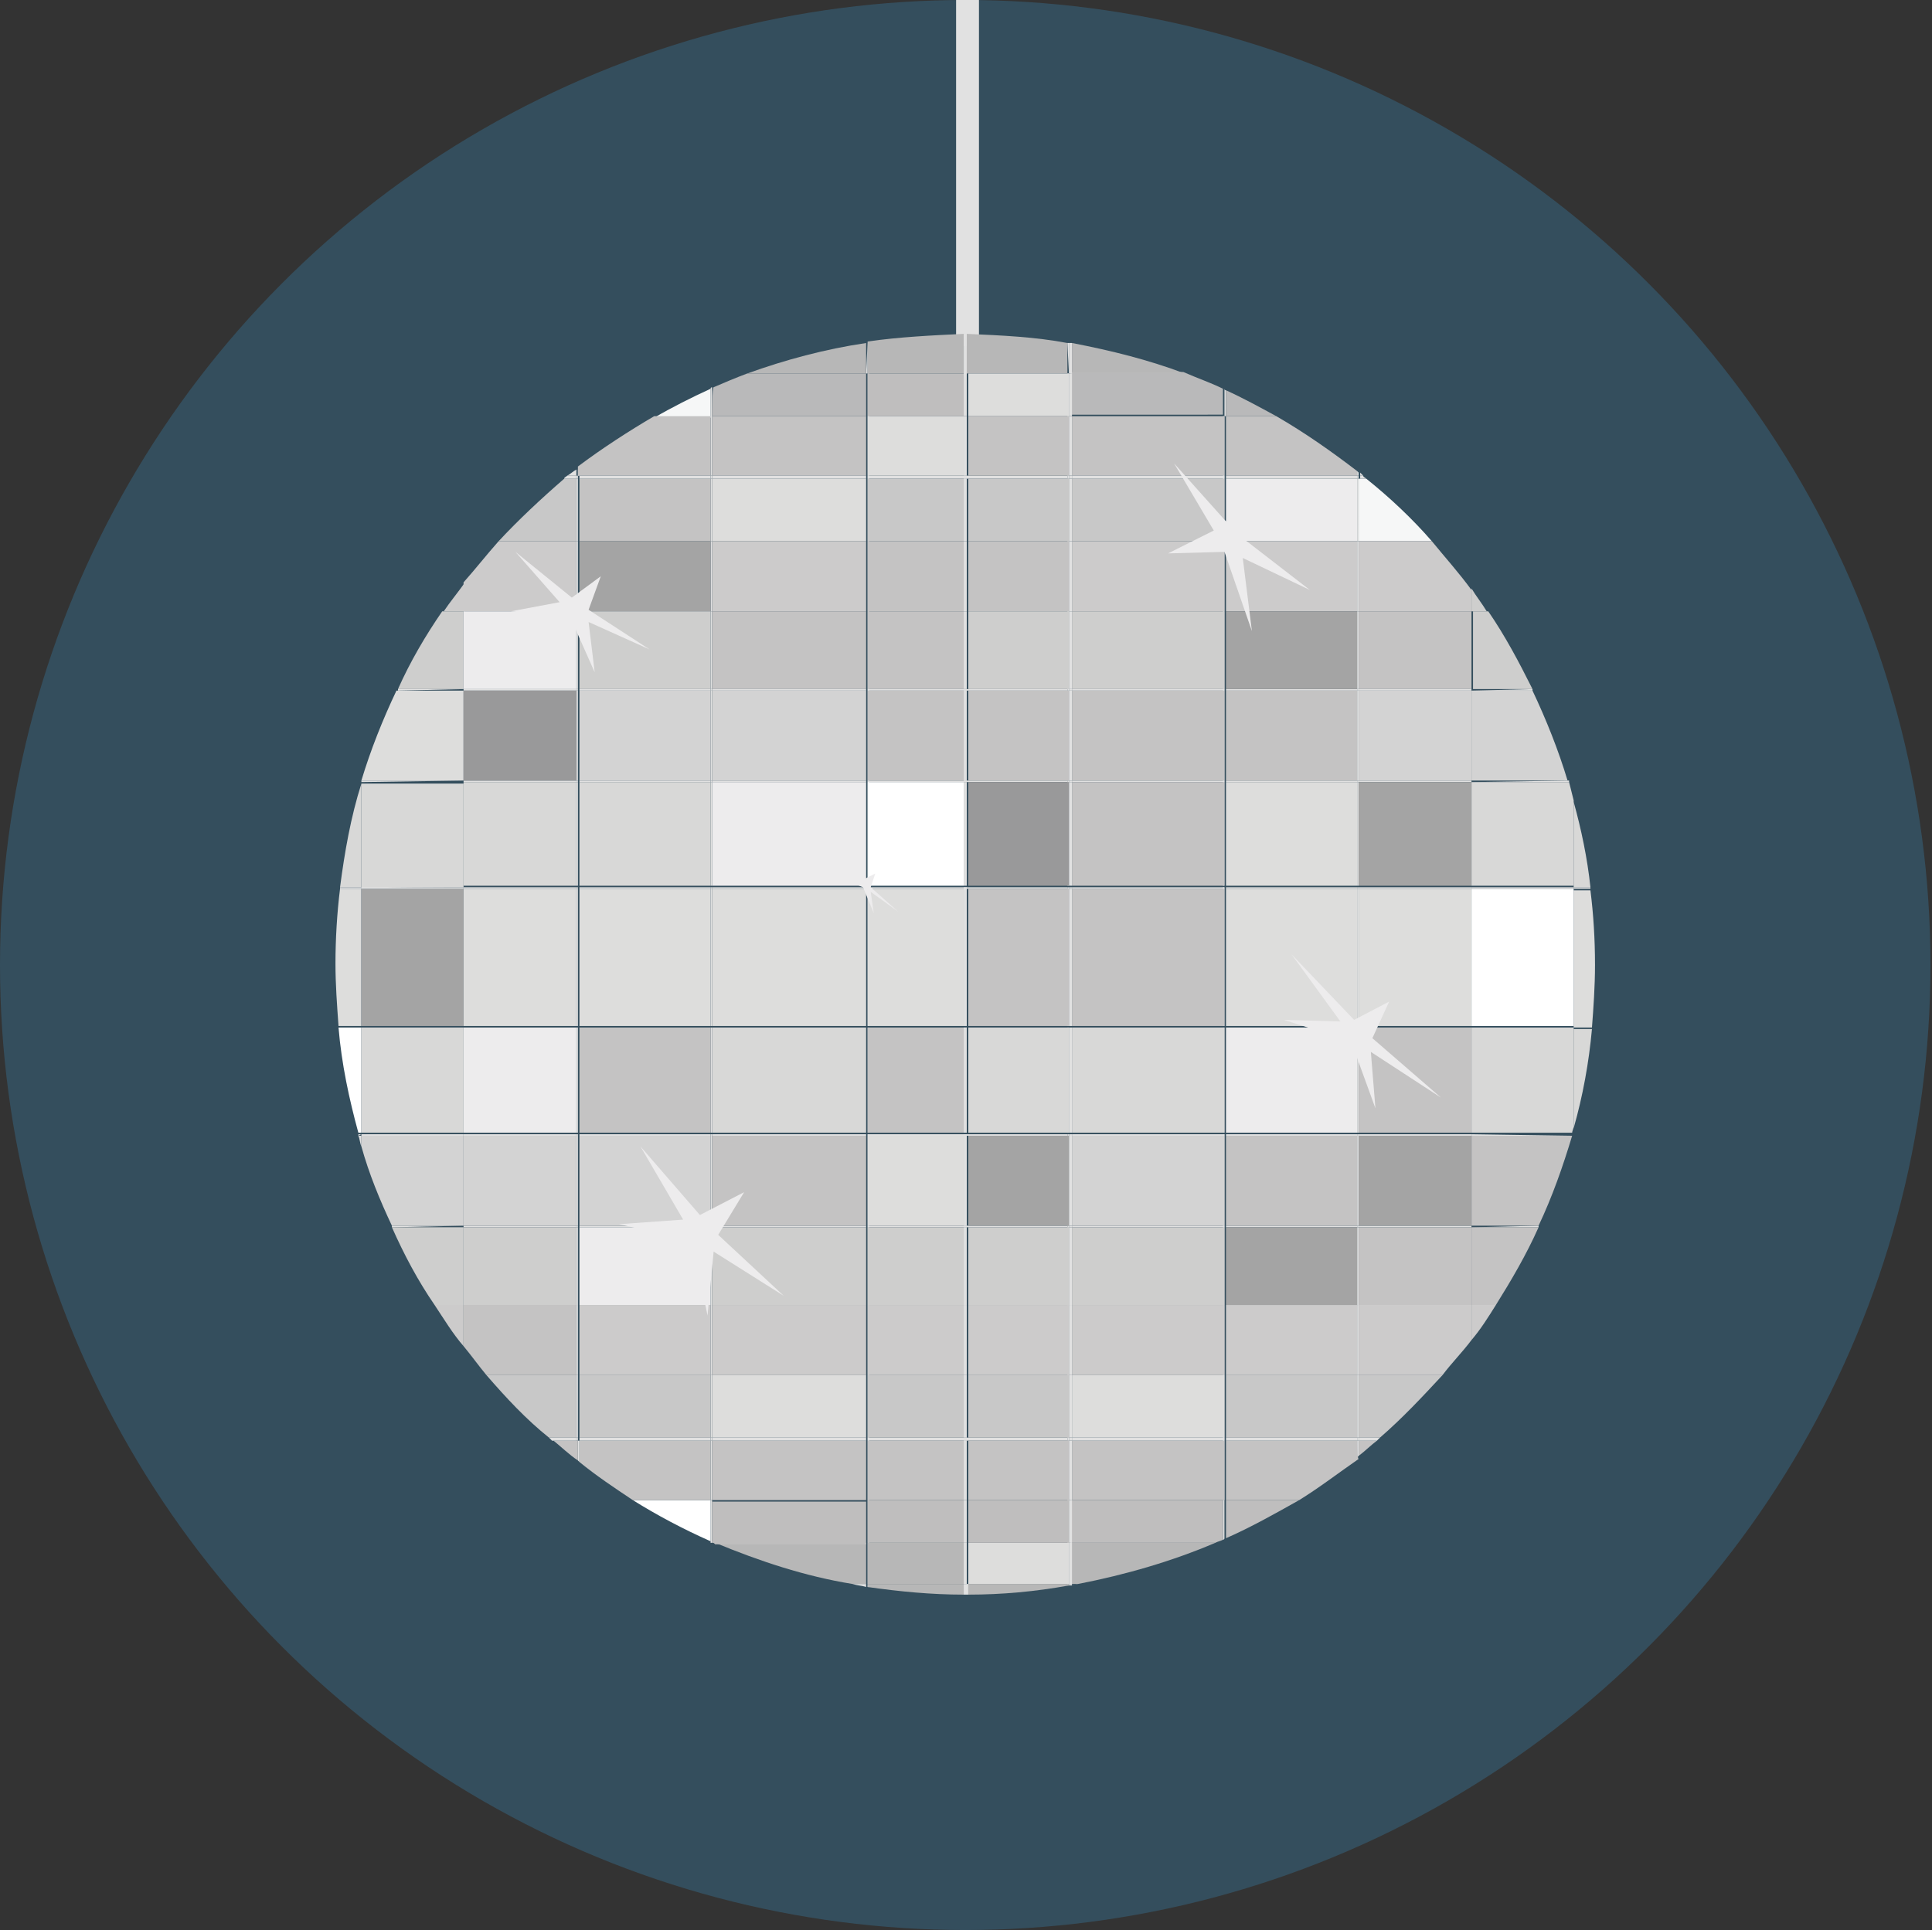 <?xml version="1.0" encoding="utf-8"?>
<!-- Generator: Adobe Illustrator 19.0.0, SVG Export Plug-In . SVG Version: 6.00 Build 0)  -->
<svg version="1.1" id="Layer_1" xmlns="http://www.w3.org/2000/svg" xmlns:xlink="http://www.w3.org/1999/xlink" x="0px" y="0px"
	 viewBox="-405.9 217.3 126.7 126.6" style="enable-background:new -405.9 217.3 126.7 126.6;" xml:space="preserve">
<rect x="-405.9" y="217.3" width="126.7" height="126.6" fill="#333333" stroke="none"/>
<style type="text/css">
	.st0{fill:#344E5D;}
	.st1{fill:#E1E1E1;}
	.st2{fill:#D8D8D7;}
	.st3{fill:#DDDDDC;}
	.st4{fill:#CECECD;}
	.st5{fill:#CCCBCB;}
	.st6{fill:#D3D3D3;}
	.st7{fill:#FFFFFF;}
	.st8{fill:#C4C3C3;}
	.st9{fill:#F6F7F7;}
	.st10{fill:#A4A4A4;}
	.st11{fill:#C8C8C8;}
	.st12{fill:#B9B9BA;}
	.st13{fill:#EDECED;}
	.st14{fill:#BFBEBE;}
	.st15{fill:#B7B7B7;}
	.st16{fill:#99999A;}
</style>
<g>
	<g>
		<g>
			<g>
				<g>
					<g>
						<circle class="st0" cx="-342.6" cy="280.6" r="63.3"/>
					</g>
				</g>
			</g>
		</g>
	</g>
	<g>
		<g>
			<path class="st1" d="M-341.7,240v-22.7c-0.3,0-0.6,0-0.9,0c-0.2,0-0.4,0-0.6,0V240C-343.2,240-341.7,240-341.7,240z"/>
		</g>
	</g>
	<g>
		<g>
			<g>
				<rect x="-325.7" y="262.5" class="st1" width="0.1" height="0.1"/>
			</g>
			<g>
				<rect x="-359.3" y="291.7" class="st1" width="0.1" height="0.1"/>
			</g>
			<g>
				<rect x="-325.7" y="291.7" class="st1" width="0.1" height="0.1"/>
			</g>
			<g>
				<rect x="-359.3" y="268.5" class="st1" width="0.1" height="0.1"/>
			</g>
			<g>
				<rect x="-325.7" y="297.7" class="st1" width="0.1" height="0.1"/>
			</g>
			<g>
				<rect x="-368.1" y="268.5" class="st1" width="0.1" height="0.1"/>
			</g>
			<g>
				<rect x="-368.1" y="262.5" class="st1" width="0.1" height="0.1"/>
			</g>
			<g>
				<rect x="-368.1" y="297.7" class="st1" width="0.1" height="0.1"/>
			</g>
			<g>
				<rect x="-359.3" y="297.7" class="st1" width="0.1" height="0.1"/>
			</g>
			<g>
				<rect x="-368.1" y="291.7" class="st1" width="0.1" height="0.1"/>
			</g>
			<g>
				<rect x="-316.9" y="291.7" class="st1" width="0.1" height="0.1"/>
			</g>
			<g>
				<rect x="-316.9" y="268.5" class="st1" width="0.1" height="0.1"/>
			</g>
			<g>
				<rect x="-316.9" y="297.7" class="st1" width="0.1" height="0.1"/>
			</g>
			<g>
				<rect x="-359.3" y="262.5" class="st1" width="0.1" height="0.1"/>
			</g>
			<g>
				<rect x="-325.7" y="268.5" class="st1" width="0.1" height="0.1"/>
			</g>
			<g>
				<rect x="-316.9" y="262.5" class="st1" width="0.1" height="0.1"/>
			</g>
			<g>
				<path class="st1" d="M-325.5,242.9c0,0-0.1,0-0.1-0.1v1.8h0.1V242.9z"/>
			</g>
			<g>
				<path class="st1" d="M-359.2,244.6v-1.9c0,0-0.1,0-0.1,0.1v1.9L-359.2,244.6L-359.2,244.6z"/>
			</g>
			<g>
				<rect x="-325.7" y="244.6" class="st1" width="0.1" height="3.9"/>
			</g>
			<g>
				<rect x="-359.3" y="244.6" class="st1" width="0.1" height="3.9"/>
			</g>
			<g>
				<path class="st1" d="M-316.9,248.5h0.1v-0.2c0,0-0.1-0.1-0.1-0.1V248.5z"/>
			</g>
			<g>
				<path class="st1" d="M-367.9,248.5v-0.5c0,0-0.1,0.1-0.1,0.1v0.4L-367.9,248.5L-367.9,248.5z"/>
			</g>
			<g>
				<rect x="-325.6" y="244.6" class="st1" width="0" height="0.1"/>
			</g>
			<g>
				<rect x="-359.3" y="244.6" class="st1" width="0.1" height="0"/>
			</g>
			<g>
				<rect x="-325.7" y="248.7" class="st1" width="0.1" height="4.1"/>
			</g>
			<g>
				<rect x="-316.9" y="248.7" class="st1" width="0.1" height="4.1"/>
			</g>
			<g>
				<rect x="-359.3" y="248.7" class="st1" width="0.1" height="4.1"/>
			</g>
			<g>
				<rect x="-368.1" y="248.7" class="st1" width="0.1" height="4.1"/>
			</g>
			<g>
				<rect x="-316.9" y="248.5" class="st1" width="0.1" height="0.2"/>
			</g>
			<g>
				<rect x="-325.7" y="248.5" class="st1" width="0.1" height="0.2"/>
			</g>
			<g>
				<rect x="-359.3" y="248.5" class="st1" width="0.1" height="0.2"/>
			</g>
			<g>
				<rect x="-368.1" y="248.5" class="st1" width="0.1" height="0.2"/>
			</g>
			<g>
				<rect x="-325.7" y="252.8" class="st1" width="0.1" height="4.6"/>
			</g>
			<g>
				<rect x="-359.3" y="252.8" class="st1" width="0.1" height="4.6"/>
			</g>
			<g>
				<rect x="-368.1" y="252.8" class="st1" width="0.1" height="4.6"/>
			</g>
			<g>
				<rect x="-316.9" y="252.8" class="st1" width="0.1" height="4.6"/>
			</g>
			<g>
				<rect x="-325.7" y="252.8" class="st1" width="0.1" height="0"/>
			</g>
			<g>
				<rect x="-368.1" y="252.8" class="st1" width="0.1" height="0"/>
			</g>
			<g>
				<rect x="-359.3" y="252.8" class="st1" width="0.1" height="0"/>
			</g>
			<g>
				<rect x="-316.8" y="252.8" class="st1" width="0" height="0.1"/>
			</g>
			<g>
				<rect x="-368.1" y="257.4" class="st1" width="0.1" height="5.1"/>
			</g>
			<g>
				<rect x="-325.7" y="257.4" class="st1" width="0.1" height="5.1"/>
			</g>
			<g>
				<rect x="-316.9" y="257.4" class="st1" width="0.1" height="5.1"/>
			</g>
			<g>
				<rect x="-359.3" y="257.4" class="st1" width="0.1" height="5.1"/>
			</g>
			<g>
				<rect x="-359.3" y="257.4" class="st1" width="0.1" height="0"/>
			</g>
			<g>
				<rect x="-368.1" y="257.4" class="st1" width="0.1" height="0"/>
			</g>
			<g>
				<rect x="-325.7" y="257.4" class="st1" width="0.1" height="0"/>
			</g>
			<g>
				<rect x="-316.9" y="257.4" class="st1" width="0.1" height="0"/>
			</g>
			<g>
				<rect x="-359.3" y="262.6" class="st1" width="0.1" height="5.9"/>
			</g>
			<g>
				<rect x="-316.9" y="262.6" class="st1" width="0.1" height="5.9"/>
			</g>
			<g>
				<rect x="-368.1" y="262.6" class="st1" width="0.1" height="5.9"/>
			</g>
			<g>
				<rect x="-325.7" y="262.6" class="st1" width="0.1" height="5.9"/>
			</g>
			<g>
				<rect x="-316.9" y="268.6" class="st1" width="0.1" height="6.8"/>
			</g>
			<g>
				<rect x="-359.3" y="268.6" class="st1" width="0.1" height="6.8"/>
			</g>
			<g>
				<rect x="-368.1" y="268.6" class="st1" width="0.1" height="6.8"/>
			</g>
			<g>
				<rect x="-325.7" y="268.6" class="st1" width="0.1" height="6.8"/>
			</g>
			<g>
				<rect x="-359.3" y="275.6" class="st1" width="0.1" height="9"/>
			</g>
			<g>
				<rect x="-368.1" y="275.6" class="st1" width="0.1" height="9"/>
			</g>
			<g>
				<rect x="-325.7" y="275.6" class="st1" width="0.1" height="9"/>
			</g>
			<g>
				<rect x="-316.9" y="275.6" class="st1" width="0.1" height="9"/>
			</g>
			<g>
				<rect x="-359.3" y="275.6" class="st1" width="0.1" height="0"/>
			</g>
			<g>
				<rect x="-368.1" y="275.6" class="st1" width="0.1" height="0"/>
			</g>
			<g>
				<rect x="-316.9" y="275.6" class="st1" width="0.1" height="0"/>
			</g>
			<g>
				<rect x="-325.7" y="275.6" class="st1" width="0.1" height="0"/>
			</g>
			<g>
				<rect x="-368.1" y="275.5" class="st1" width="0.1" height="0.1"/>
			</g>
			<g>
				<rect x="-325.7" y="275.5" class="st1" width="0.1" height="0.1"/>
			</g>
			<g>
				<rect x="-316.9" y="275.5" class="st1" width="0.1" height="0.1"/>
			</g>
			<g>
				<rect x="-359.3" y="275.5" class="st1" width="0.1" height="0.1"/>
			</g>
			<g>
				<path class="st1" d="M-359.3,318.4v0.1h0.1v-0.1C-359.2,318.4-359.3,318.4-359.3,318.4z"/>
			</g>
			<g>
				<path class="st1" d="M-325.7,315.7v2.6c0,0,0.1,0,0.1-0.1v-2.5H-325.7z"/>
			</g>
			<g>
				<path class="st1" d="M-359.3,318.4c0,0,0.1,0,0.1,0.1v-2.8h-0.1V318.4z"/>
			</g>
			<g>
				<rect x="-359.2" y="318.4" class="st1" width="0" height="0.1"/>
			</g>
			<g>
				<rect x="-359.3" y="311.8" class="st1" width="0.1" height="3.9"/>
			</g>
			<g>
				<path class="st1" d="M-316.9,311.8v1.1c0,0,0.1-0.1,0.1-0.1v-1H-316.9z"/>
			</g>
			<g>
				<path class="st1" d="M-367.9,311.8h-0.1v1.3c0,0,0.1,0.1,0.1,0.1V311.8z"/>
			</g>
			<g>
				<rect x="-325.7" y="311.8" class="st1" width="0.1" height="3.9"/>
			</g>
			<g>
				<rect x="-359.2" y="315.6" class="st1" width="0" height="0.1"/>
			</g>
			<g>
				<polygon class="st1" points="-325.7,315.7 -325.5,315.7 -325.5,315.7 				"/>
			</g>
			<g>
				<rect x="-359.3" y="307.5" class="st1" width="0.1" height="4.1"/>
			</g>
			<g>
				<rect x="-325.7" y="307.5" class="st1" width="0.1" height="4.1"/>
			</g>
			<g>
				<rect x="-316.9" y="307.5" class="st1" width="0.1" height="4.1"/>
			</g>
			<g>
				<rect x="-368.1" y="307.5" class="st1" width="0.1" height="4.1"/>
			</g>
			<g>
				<rect x="-325.7" y="311.6" class="st1" width="0.1" height="0.2"/>
			</g>
			<g>
				<rect x="-316.9" y="311.6" class="st1" width="0.1" height="0.2"/>
			</g>
			<g>
				<rect x="-359.3" y="311.6" class="st1" width="0.1" height="0.2"/>
			</g>
			<g>
				<rect x="-368.1" y="311.6" class="st1" width="0.1" height="0.2"/>
			</g>
			<g>
				<rect x="-368.1" y="302.9" class="st1" width="0.1" height="4.6"/>
			</g>
			<g>
				<rect x="-316.9" y="302.9" class="st1" width="0.1" height="4.6"/>
			</g>
			<g>
				<rect x="-325.7" y="302.9" class="st1" width="0.1" height="4.6"/>
			</g>
			<g>
				<rect x="-359.3" y="302.9" class="st1" width="0.1" height="4.6"/>
			</g>
			<g>
				<polygon class="st1" points="-316.9,307.5 -316.8,307.5 -316.8,307.5 				"/>
			</g>
			<g>
				<rect x="-368" y="307.4" class="st1" width="0" height="0.1"/>
			</g>
			<g>
				<polygon class="st1" points="-359.3,307.5 -359.2,307.5 -359.2,307.5 				"/>
			</g>
			<g>
				<polygon class="st1" points="-325.7,307.5 -325.5,307.5 -325.5,307.5 				"/>
			</g>
			<g>
				<rect x="-316.9" y="297.8" class="st1" width="0.1" height="5.1"/>
			</g>
			<g>
				<rect x="-325.7" y="297.8" class="st1" width="0.1" height="5.1"/>
			</g>
			<g>
				<rect x="-368.1" y="297.8" class="st1" width="0.1" height="5.1"/>
			</g>
			<g>
				<rect x="-359.3" y="297.8" class="st1" width="0.1" height="5.1"/>
			</g>
			<g>
				<polygon class="st1" points="-359.3,302.9 -359.2,302.9 -359.2,302.9 				"/>
			</g>
			<g>
				<polygon class="st1" points="-368.1,302.9 -367.9,302.9 -367.9,302.9 				"/>
			</g>
			<g>
				<rect x="-325.6" y="302.8" class="st1" width="0" height="0.1"/>
			</g>
			<g>
				<polygon class="st1" points="-316.9,302.9 -316.8,302.9 -316.8,302.9 				"/>
			</g>
			<g>
				<rect x="-368.1" y="291.8" class="st1" width="0.1" height="5.9"/>
			</g>
			<g>
				<rect x="-316.9" y="291.8" class="st1" width="0.1" height="5.9"/>
			</g>
			<g>
				<rect x="-359.3" y="291.8" class="st1" width="0.1" height="5.9"/>
			</g>
			<g>
				<rect x="-325.7" y="291.8" class="st1" width="0.1" height="5.9"/>
			</g>
			<g>
				<rect x="-325.7" y="284.7" class="st1" width="0.1" height="0"/>
			</g>
			<g>
				<rect x="-359.3" y="284.7" class="st1" width="0.1" height="0"/>
			</g>
			<g>
				<rect x="-316.9" y="284.7" class="st1" width="0.1" height="0"/>
			</g>
			<g>
				<rect x="-368.1" y="284.7" class="st1" width="0.1" height="0"/>
			</g>
			<g>
				<rect x="-368.1" y="284.7" class="st1" width="0.1" height="6.9"/>
			</g>
			<g>
				<rect x="-359.3" y="284.7" class="st1" width="0.1" height="6.9"/>
			</g>
			<g>
				<rect x="-316.9" y="284.7" class="st1" width="0.1" height="6.9"/>
			</g>
			<g>
				<rect x="-325.7" y="284.7" class="st1" width="0.1" height="6.9"/>
			</g>
			<g>
				<rect x="-359.3" y="284.7" class="st1" width="0.1" height="0"/>
			</g>
			<g>
				<rect x="-368.1" y="284.7" class="st1" width="0.1" height="0"/>
			</g>
			<g>
				<rect x="-316.9" y="284.7" class="st1" width="0.1" height="0"/>
			</g>
			<g>
				<rect x="-325.7" y="284.7" class="st1" width="0.1" height="0"/>
			</g>
			<g>
				<path class="st2" d="M-301.6,275.5c-0.2-1.9-0.6-3.8-1.1-5.6v5.6C-302.7,275.5-301.6,275.5-301.6,275.5z"/>
			</g>
			<g>
				<path class="st3" d="M-302.7,284.7h1.2c0.1-1.3,0.2-2.7,0.2-4.1c0-1.7-0.1-3.3-0.3-4.9h-1.1V284.7z"/>
			</g>
			<g>
				<path class="st1" d="M-302.7,275.6h1.1c0,0,0,0,0,0L-302.7,275.6L-302.7,275.6L-302.7,275.6z"/>
			</g>
			<g>
				<path class="st1" d="M-302.7,275.6h1.1c0,0,0-0.1,0-0.1h-1.1V275.6z"/>
			</g>
			<g>
				<path class="st1" d="M-302.7,284.7h1.2c0,0,0,0,0,0L-302.7,284.7L-302.7,284.7z"/>
			</g>
			<g>
				<path class="st2" d="M-302.7,291.3c0.6-2.1,1-4.3,1.2-6.5h-1.2V291.3z"/>
			</g>
			<g>
				<path class="st1" d="M-302.7,284.7h1.2c0,0,0,0,0,0L-302.7,284.7C-302.7,284.7-302.7,284.7-302.7,284.7z"/>
			</g>
			<g>
				<path class="st1" d="M-309.4,297.8h4.4c0,0,0-0.1,0-0.1L-309.4,297.8L-309.4,297.8z"/>
			</g>
			<g>
				<path class="st1" d="M-309.4,262.6h4c0,0,0-0.1,0-0.1L-309.4,262.6L-309.4,262.6z"/>
			</g>
			<g>
				<path class="st1" d="M-309.4,268.6h6.4c0,0,0-0.1,0-0.1L-309.4,268.6L-309.4,268.6z"/>
			</g>
			<g>
				<path class="st1" d="M-302.8,291.8C-302.8,291.7-302.8,291.7-302.8,291.8l-6.6-0.1v0.1H-302.8z"/>
			</g>
			<g>
				<path class="st4" d="M-309.4,257.4h1c-0.3-0.5-0.7-1-1-1.5V257.4z"/>
			</g>
			<g>
				<path class="st4" d="M-309.4,262.5h4c-0.9-1.8-1.8-3.5-2.9-5.1h-1V262.5z"/>
			</g>
			<g>
				<rect x="-309.4" y="257.4" class="st5" width="1" height="0"/>
			</g>
			<g>
				<path class="st6" d="M-309.4,268.5h6.3c-0.6-2-1.4-4-2.3-5.9h-4V268.5z"/>
			</g>
			<g>
				<path class="st2" d="M-309.4,268.6v6.8h6.7v-5.6c-0.1-0.4-0.2-0.8-0.3-1.2L-309.4,268.6L-309.4,268.6z"/>
			</g>
			<g>
				<rect x="-309.4" y="275.6" class="st7" width="6.7" height="9"/>
			</g>
			<g>
				<rect x="-309.4" y="275.6" class="st1" width="6.7" height="0"/>
			</g>
			<g>
				<rect x="-309.4" y="275.5" class="st1" width="6.7" height="0.1"/>
			</g>
			<g>
				<path class="st5" d="M-309.4,305.2c0.6-0.7,1.1-1.5,1.6-2.3h-1.6V305.2z"/>
			</g>
			<g>
				<path class="st8" d="M-309.4,302.9h1.6c1-1.6,2-3.3,2.8-5.1h-4.4V302.9z"/>
			</g>
			<g>
				<rect x="-309.4" y="302.9" class="st1" width="1.6" height="0"/>
			</g>
			<g>
				<path class="st8" d="M-309.4,297.7h4.4c0.9-1.9,1.6-3.9,2.2-5.9h-6.6V297.7z"/>
			</g>
			<g>
				<rect x="-309.4" y="284.7" class="st1" width="6.7" height="0"/>
			</g>
			<g>
				<path class="st2" d="M-309.4,284.7v6.9h6.6c0-0.1,0.1-0.3,0.1-0.4v-6.5H-309.4z"/>
			</g>
			<g>
				<rect x="-309.4" y="284.7" class="st1" width="6.7" height="0"/>
			</g>
			<g>
				<rect x="-302.7" y="269.9" class="st1" width="0" height="5.6"/>
			</g>
			<g>
				<rect x="-302.7" y="275.6" class="st1" width="0" height="9"/>
			</g>
			<g>
				<rect x="-302.7" y="275.6" class="st1" width="0" height="0"/>
			</g>
			<g>
				<rect x="-302.7" y="275.5" class="st1" width="0" height="0.1"/>
			</g>
			<g>
				<rect x="-302.7" y="284.7" class="st1" width="0" height="0"/>
			</g>
			<g>
				<rect x="-302.7" y="284.7" class="st1" width="0" height="6.5"/>
			</g>
			<g>
				<rect x="-302.7" y="284.7" class="st1" width="0" height="0"/>
			</g>
			<g>
				<rect x="-316.8" y="268.5" class="st1" width="7.4" height="0.1"/>
			</g>
			<g>
				<rect x="-316.8" y="291.7" class="st1" width="7.4" height="0.1"/>
			</g>
			<g>
				<rect x="-316.8" y="297.7" class="st1" width="7.4" height="0.1"/>
			</g>
			<g>
				<rect x="-316.8" y="262.5" class="st1" width="7.4" height="0.1"/>
			</g>
			<g>
				<path class="st1" d="M-316.5,248.5c-0.1-0.1-0.1-0.1-0.2-0.2v0.2H-316.5z"/>
			</g>
			<g>
				<path class="st9" d="M-316.8,252.8h4.8c-1.3-1.5-2.8-2.9-4.3-4.1h-0.5V252.8z"/>
			</g>
			<g>
				<path class="st1" d="M-316.8,248.7h0.5c-0.1-0.1-0.2-0.1-0.2-0.2h-0.2V248.7z"/>
			</g>
			<g>
				<path class="st5" d="M-316.8,252.8v4.6h7.4V256c-0.8-1.1-1.7-2.1-2.6-3.2H-316.8z"/>
			</g>
			<g>
				<rect x="-316.8" y="252.8" class="st1" width="4.8" height="0"/>
			</g>
			<g>
				<rect x="-316.8" y="257.4" class="st8" width="7.4" height="5.1"/>
			</g>
			<g>
				<rect x="-316.8" y="257.4" class="st1" width="7.4" height="0"/>
			</g>
			<g>
				<rect x="-316.8" y="262.6" class="st6" width="7.4" height="5.9"/>
			</g>
			<g>
				<rect x="-316.8" y="268.6" class="st10" width="7.4" height="6.8"/>
			</g>
			<g>
				<rect x="-316.8" y="275.6" class="st3" width="7.4" height="9"/>
			</g>
			<g>
				<rect x="-316.8" y="275.6" class="st1" width="7.4" height="0"/>
			</g>
			<g>
				<rect x="-316.8" y="275.5" class="st1" width="7.4" height="0.1"/>
			</g>
			<g>
				<path class="st8" d="M-316.8,312.8c0.4-0.3,0.8-0.7,1.2-1h-1.2V312.8z"/>
			</g>
			<g>
				<path class="st11" d="M-316.8,311.6h1.4c1.5-1.3,2.8-2.7,4.1-4.1h-5.5L-316.8,311.6L-316.8,311.6z"/>
			</g>
			<g>
				<path class="st1" d="M-316.8,311.8h1.2c0.1-0.1,0.1-0.1,0.2-0.2h-1.4V311.8z"/>
			</g>
			<g>
				<path class="st5" d="M-316.8,307.5h5.5c0.6-0.8,1.3-1.5,1.9-2.3v-2.3h-7.4L-316.8,307.5L-316.8,307.5z"/>
			</g>
			<g>
				<rect x="-314" y="304.7" class="st1" width="0" height="5.5"/>
			</g>
			<g>
				<rect x="-316.8" y="297.8" class="st8" width="7.4" height="5.1"/>
			</g>
			<g>
				<polygon class="st1" points="-316.8,302.9 -309.4,302.9 -309.4,302.9 				"/>
			</g>
			<g>
				<rect x="-316.8" y="291.8" class="st10" width="7.4" height="5.9"/>
			</g>
			<g>
				<rect x="-316.8" y="284.7" class="st1" width="7.4" height="0"/>
			</g>
			<g>
				<rect x="-316.8" y="284.7" class="st8" width="7.4" height="6.9"/>
			</g>
			<g>
				<rect x="-316.8" y="284.7" class="st1" width="7.4" height="0"/>
			</g>
			<g>
				<rect x="-325.5" y="297.7" class="st1" width="8.6" height="0.1"/>
			</g>
			<g>
				<rect x="-325.5" y="262.5" class="st1" width="8.6" height="0.1"/>
			</g>
			<g>
				<rect x="-325.5" y="291.7" class="st1" width="8.6" height="0.1"/>
			</g>
			<g>
				<rect x="-325.5" y="268.5" class="st1" width="8.6" height="0.1"/>
			</g>
			<g>
				<path class="st12" d="M-322.2,244.6c-1.1-0.6-2.2-1.2-3.3-1.7v1.7H-322.2z"/>
			</g>
			<g>
				<path class="st8" d="M-316.9,248.5v-0.3c-1.7-1.3-3.4-2.5-5.3-3.6h-3.3v3.9H-316.9z"/>
			</g>
			<g>
				<rect x="-325.5" y="244.6" class="st1" width="3.3" height="0"/>
			</g>
			<g>
				<rect x="-325.5" y="248.7" class="st13" width="8.6" height="4.1"/>
			</g>
			<g>
				<rect x="-325.5" y="248.5" class="st1" width="8.6" height="0.2"/>
			</g>
			<g>
				<rect x="-325.5" y="252.8" class="st5" width="8.6" height="4.6"/>
			</g>
			<g>
				<rect x="-325.5" y="252.8" class="st1" width="8.6" height="0"/>
			</g>
			<g>
				<rect x="-325.5" y="257.4" class="st10" width="8.6" height="5.1"/>
			</g>
			<g>
				<rect x="-325.5" y="257.4" class="st1" width="8.6" height="0"/>
			</g>
			<g>
				<rect x="-325.5" y="262.6" class="st8" width="8.6" height="5.9"/>
			</g>
			<g>
				<rect x="-325.5" y="268.6" class="st3" width="8.6" height="6.8"/>
			</g>
			<g>
				<rect x="-325.5" y="275.6" class="st3" width="8.6" height="9"/>
			</g>
			<g>
				<rect x="-325.5" y="275.6" class="st1" width="8.6" height="0"/>
			</g>
			<g>
				<rect x="-325.5" y="275.5" class="st1" width="8.6" height="0.1"/>
			</g>
			<g>
				<path class="st14" d="M-325.5,318.2c1.6-0.7,3.2-1.6,4.8-2.5h-4.8V318.2z"/>
			</g>
			<g>
				<path class="st8" d="M-316.9,311.8h-8.6v3.9h4.8c1.3-0.8,2.6-1.8,3.9-2.7C-316.9,313-316.9,311.8-316.9,311.8z"/>
			</g>
			<g>
				<rect x="-323.1" y="313.3" class="st1" width="0" height="4.8"/>
			</g>
			<g>
				<rect x="-325.5" y="307.5" class="st11" width="8.6" height="4.1"/>
			</g>
			<g>
				<rect x="-325.5" y="311.6" class="st1" width="8.6" height="0.2"/>
			</g>
			<g>
				<rect x="-325.5" y="302.9" class="st5" width="8.6" height="4.6"/>
			</g>
			<g>
				<polygon class="st1" points="-325.5,307.5 -316.9,307.5 -316.9,307.5 				"/>
			</g>
			<g>
				<rect x="-325.5" y="297.8" class="st10" width="8.6" height="5.1"/>
			</g>
			<g>
				<polygon class="st1" points="-325.5,302.9 -316.9,302.9 -316.9,302.9 				"/>
			</g>
			<g>
				<rect x="-325.5" y="291.8" class="st8" width="8.6" height="5.9"/>
			</g>
			<g>
				<rect x="-325.5" y="284.7" class="st1" width="8.6" height="0"/>
			</g>
			<g>
				<rect x="-325.5" y="284.7" class="st13" width="8.6" height="6.9"/>
			</g>
			<g>
				<rect x="-325.5" y="284.7" class="st1" width="8.6" height="0"/>
			</g>
			<g>
				<rect x="-335.6" y="262.5" class="st1" width="10" height="0.1"/>
			</g>
			<g>
				<rect x="-335.6" y="268.5" class="st1" width="10" height="0.1"/>
			</g>
			<g>
				<rect x="-335.6" y="297.7" class="st1" width="10" height="0.1"/>
			</g>
			<g>
				<path class="st1" d="M-335.6,321.3c0.1,0,0.3-0.1,0.4-0.1L-335.6,321.3L-335.6,321.3z"/>
			</g>
			<g>
				<rect x="-335.6" y="291.7" class="st1" width="10" height="0.1"/>
			</g>
			<g>
				<path class="st15" d="M-328.2,241.8c-2.4-0.9-4.8-1.5-7.4-2v2H-328.2z"/>
			</g>
			<g>
				<path class="st12" d="M-325.7,244.6v-1.8c-0.8-0.4-1.7-0.7-2.6-1.1h-7.4v2.8H-325.7z"/>
			</g>
			<g>
				<rect x="-335.6" y="241.8" class="st1" width="7.4" height="0"/>
			</g>
			<g>
				<rect x="-335.6" y="244.6" class="st8" width="10" height="3.9"/>
			</g>
			<g>
				<rect x="-330.6" y="239.7" class="st1" width="0" height="10"/>
			</g>
			<g>
				<rect x="-335.6" y="248.7" class="st11" width="10" height="4.1"/>
			</g>
			<g>
				<rect x="-335.6" y="248.5" class="st1" width="10" height="0.2"/>
			</g>
			<g>
				<rect x="-335.6" y="252.8" class="st5" width="10" height="4.6"/>
			</g>
			<g>
				<rect x="-330.6" y="247.8" class="st1" width="0" height="10"/>
			</g>
			<g>
				<rect x="-335.6" y="257.4" class="st4" width="10" height="5.1"/>
			</g>
			<g>
				<rect x="-330.6" y="252.5" class="st1" width="0" height="10"/>
			</g>
			<g>
				<rect x="-335.6" y="262.6" class="st8" width="10" height="5.9"/>
			</g>
			<g>
				<rect x="-335.6" y="268.6" class="st8" width="10" height="6.8"/>
			</g>
			<g>
				<rect x="-335.6" y="275.6" class="st8" width="10" height="9"/>
			</g>
			<g>
				<rect x="-335.6" y="275.6" class="st1" width="10" height="0"/>
			</g>
			<g>
				<rect x="-335.6" y="275.5" class="st1" width="10" height="0.1"/>
			</g>
			<g>
				<path class="st15" d="M-335.6,321.2h0.4c3.1-0.6,6.2-1.5,9-2.7h-9.5V321.2z"/>
			</g>
			<g>
				<path class="st14" d="M-325.7,315.7h-10v2.8h9.5c0.2-0.1,0.3-0.1,0.5-0.2V315.7z"/>
			</g>
			<g>
				<rect x="-330.9" y="313.8" class="st1" width="0" height="9.5"/>
			</g>
			<g>
				<rect x="-335.6" y="311.8" class="st8" width="10" height="3.9"/>
			</g>
			<g>
				<rect x="-330.6" y="310.7" class="st1" width="0" height="10"/>
			</g>
			<g>
				<rect x="-335.6" y="307.5" class="st3" width="10" height="4.1"/>
			</g>
			<g>
				<rect x="-335.6" y="311.6" class="st1" width="10" height="0.2"/>
			</g>
			<g>
				<rect x="-335.6" y="302.9" class="st5" width="10" height="4.6"/>
			</g>
			<g>
				<rect x="-330.6" y="302.5" class="st1" width="0" height="10"/>
			</g>
			<g>
				<rect x="-335.6" y="297.8" class="st4" width="10" height="5.1"/>
			</g>
			<g>
				<polygon class="st1" points="-335.6,302.9 -325.7,302.9 -325.7,302.9 				"/>
			</g>
			<g>
				<rect x="-335.6" y="291.8" class="st6" width="10" height="5.9"/>
			</g>
			<g>
				<rect x="-335.6" y="284.7" class="st1" width="10" height="0"/>
			</g>
			<g>
				<rect x="-335.6" y="284.7" class="st2" width="10" height="6.9"/>
			</g>
			<g>
				<rect x="-335.6" y="284.7" class="st1" width="10" height="0"/>
			</g>
			<g>
				<rect x="-349" y="297.7" class="st1" width="13.1" height="0.1"/>
			</g>
			<g>
				<rect x="-349" y="268.5" class="st1" width="13.1" height="0.1"/>
			</g>
			<g>
				<rect x="-349" y="291.7" class="st1" width="13.1" height="0.1"/>
			</g>
			<g>
				<rect x="-349" y="262.5" class="st1" width="13.1" height="0.1"/>
			</g>
			<g>
				<polygon class="st1" points="-349,241.8 -335.8,241.8 -335.8,241.8 				"/>
			</g>
			<g>
				<rect x="-349" y="244.6" class="st1" width="13.1" height="0"/>
			</g>
			<g>
				<rect x="-349" y="248.5" class="st1" width="13.1" height="0.2"/>
			</g>
			<g>
				<rect x="-342.4" y="246.3" class="st1" width="0" height="13.1"/>
			</g>
			<g>
				<rect x="-342.4" y="250.9" class="st1" width="0" height="13.1"/>
			</g>
			<g>
				<rect x="-349" y="275.6" class="st1" width="13.1" height="0"/>
			</g>
			<g>
				<rect x="-349" y="275.5" class="st1" width="13.1" height="0.1"/>
			</g>
			<g>
				<rect x="-342.4" y="311.9" class="st1" width="0" height="13.1"/>
			</g>
			<g>
				<polygon class="st1" points="-349,315.7 -335.8,315.7 -335.8,315.7 				"/>
			</g>
			<g>
				<rect x="-349" y="311.6" class="st1" width="13.1" height="0.2"/>
			</g>
			<g>
				<rect x="-342.4" y="300.9" class="st1" width="0" height="13.1"/>
			</g>
			<g>
				<rect x="-342.4" y="296.3" class="st1" width="0" height="13.1"/>
			</g>
			<g>
				<rect x="-349" y="284.7" class="st1" width="13.1" height="0"/>
			</g>
			<g>
				<rect x="-349" y="284.7" class="st1" width="13.1" height="0"/>
			</g>
			<g>
				<rect x="-335.9" y="268.5" class="st1" width="0.1" height="0.1"/>
			</g>
			<g>
				<rect x="-335.9" y="297.7" class="st1" width="0.1" height="0.1"/>
			</g>
			<g>
				<rect x="-335.9" y="291.7" class="st1" width="0.1" height="0.1"/>
			</g>
			<g>
				<path class="st1" d="M-335.9,321.2v0.1c0,0,0,0,0.1,0L-335.9,321.2C-335.8,321.2-335.9,321.2-335.9,321.2z"/>
			</g>
			<g>
				<rect x="-335.9" y="262.5" class="st1" width="0.1" height="0.1"/>
			</g>
			<g>
				<path class="st1" d="M-335.8,241.8v-2c0,0,0,0-0.1,0L-335.8,241.8C-335.9,241.8-335.8,241.8-335.8,241.8z"/>
			</g>
			<g>
				<rect x="-335.9" y="241.8" class="st1" width="0.1" height="2.8"/>
			</g>
			<g>
				<polygon class="st1" points="-335.9,241.8 -335.8,241.8 -335.8,241.8 				"/>
			</g>
			<g>
				<rect x="-335.9" y="244.6" class="st1" width="0.1" height="3.9"/>
			</g>
			<g>
				<rect x="-335.9" y="244.6" class="st1" width="0.1" height="0"/>
			</g>
			<g>
				<rect x="-335.9" y="248.7" class="st1" width="0.1" height="4.1"/>
			</g>
			<g>
				<rect x="-335.9" y="248.5" class="st1" width="0.1" height="0.2"/>
			</g>
			<g>
				<rect x="-335.9" y="252.8" class="st1" width="0.1" height="4.6"/>
			</g>
			<g>
				<rect x="-335.8" y="252.8" class="st1" width="0" height="0.1"/>
			</g>
			<g>
				<rect x="-335.9" y="257.4" class="st1" width="0.1" height="5.1"/>
			</g>
			<g>
				<rect x="-335.9" y="257.4" class="st1" width="0.1" height="0"/>
			</g>
			<g>
				<rect x="-335.9" y="262.6" class="st1" width="0.1" height="5.9"/>
			</g>
			<g>
				<rect x="-335.9" y="268.6" class="st1" width="0.1" height="6.8"/>
			</g>
			<g>
				<rect x="-335.9" y="275.6" class="st1" width="0.1" height="9"/>
			</g>
			<g>
				<rect x="-335.9" y="275.6" class="st1" width="0.1" height="0"/>
			</g>
			<g>
				<rect x="-335.9" y="275.5" class="st1" width="0.1" height="0.1"/>
			</g>
			<g>
				<rect x="-335.9" y="318.5" class="st1" width="0.1" height="2.7"/>
			</g>
			<g>
				<rect x="-335.9" y="315.7" class="st1" width="0.1" height="2.8"/>
			</g>
			<g>
				<rect x="-335.9" y="318.5" class="st1" width="0.1" height="0"/>
			</g>
			<g>
				<rect x="-335.9" y="311.8" class="st1" width="0.1" height="3.9"/>
			</g>
			<g>
				<rect x="-335.8" y="315.7" class="st1" width="0" height="0.1"/>
			</g>
			<g>
				<rect x="-335.9" y="307.5" class="st1" width="0.1" height="4.1"/>
			</g>
			<g>
				<rect x="-335.9" y="311.6" class="st1" width="0.1" height="0.2"/>
			</g>
			<g>
				<rect x="-335.9" y="302.9" class="st1" width="0.1" height="4.6"/>
			</g>
			<g>
				<rect x="-335.8" y="307.5" class="st1" width="0" height="0.1"/>
			</g>
			<g>
				<rect x="-335.9" y="297.8" class="st1" width="0.1" height="5.1"/>
			</g>
			<g>
				<polygon class="st1" points="-335.9,302.9 -335.8,302.9 -335.8,302.9 				"/>
			</g>
			<g>
				<rect x="-335.9" y="291.8" class="st1" width="0.1" height="5.9"/>
			</g>
			<g>
				<rect x="-335.9" y="284.7" class="st1" width="0.1" height="0"/>
			</g>
			<g>
				<rect x="-335.9" y="284.7" class="st1" width="0.1" height="6.9"/>
			</g>
			<g>
				<rect x="-335.9" y="284.7" class="st1" width="0.1" height="0"/>
			</g>
			<g>
				<rect x="-335.8" y="262.5" class="st1" width="0.2" height="0.1"/>
			</g>
			<g>
				<path class="st1" d="M-335.8,321.2v0.1c0.1,0,0.1,0,0.2,0v-0.1H-335.8z"/>
			</g>
			<g>
				<rect x="-335.8" y="297.7" class="st1" width="0.2" height="0.1"/>
			</g>
			<g>
				<rect x="-335.8" y="268.5" class="st1" width="0.2" height="0.1"/>
			</g>
			<g>
				<rect x="-335.8" y="291.7" class="st1" width="0.2" height="0.1"/>
			</g>
			<g>
				<path class="st1" d="M-335.8,241.8h0.2v-2c-0.1,0-0.1,0-0.2,0V241.8z"/>
			</g>
			<g>
				<rect x="-335.8" y="241.8" class="st1" width="0.2" height="2.8"/>
			</g>
			<g>
				<rect x="-335.7" y="241.7" class="st1" width="0" height="0.2"/>
			</g>
			<g>
				<rect x="-335.8" y="244.6" class="st1" width="0.2" height="3.9"/>
			</g>
			<g>
				<rect x="-335.7" y="244.5" class="st1" width="0" height="0.2"/>
			</g>
			<g>
				<rect x="-335.8" y="248.7" class="st1" width="0.2" height="4.1"/>
			</g>
			<g>
				<rect x="-335.8" y="248.5" class="st1" width="0.2" height="0.2"/>
			</g>
			<g>
				<rect x="-335.8" y="252.8" class="st1" width="0.2" height="4.6"/>
			</g>
			<g>
				<rect x="-335.7" y="252.7" class="st1" width="0" height="0.2"/>
			</g>
			<g>
				<rect x="-335.8" y="257.4" class="st1" width="0.2" height="5.1"/>
			</g>
			<g>
				<rect x="-335.8" y="257.4" class="st1" width="0.2" height="0"/>
			</g>
			<g>
				<rect x="-335.8" y="262.6" class="st1" width="0.2" height="5.9"/>
			</g>
			<g>
				<rect x="-335.8" y="268.6" class="st1" width="0.2" height="6.8"/>
			</g>
			<g>
				<rect x="-335.8" y="275.6" class="st1" width="0.2" height="9"/>
			</g>
			<g>
				<rect x="-335.8" y="275.6" class="st1" width="0.2" height="0"/>
			</g>
			<g>
				<rect x="-335.8" y="275.5" class="st1" width="0.2" height="0.1"/>
			</g>
			<g>
				<rect x="-335.8" y="318.5" class="st1" width="0.2" height="2.7"/>
			</g>
			<g>
				<rect x="-335.8" y="315.7" class="st1" width="0.2" height="2.8"/>
			</g>
			<g>
				<rect x="-335.8" y="318.5" class="st1" width="0.2" height="0"/>
			</g>
			<g>
				<rect x="-335.8" y="311.8" class="st1" width="0.2" height="3.9"/>
			</g>
			<g>
				<rect x="-335.7" y="315.6" class="st1" width="0" height="0.2"/>
			</g>
			<g>
				<rect x="-335.8" y="307.5" class="st1" width="0.2" height="4.1"/>
			</g>
			<g>
				<rect x="-335.8" y="311.6" class="st1" width="0.2" height="0.2"/>
			</g>
			<g>
				<rect x="-335.8" y="302.9" class="st1" width="0.2" height="4.6"/>
			</g>
			<g>
				<rect x="-335.7" y="307.4" class="st1" width="0" height="0.2"/>
			</g>
			<g>
				<rect x="-335.8" y="297.8" class="st1" width="0.2" height="5.1"/>
			</g>
			<g>
				<polygon class="st1" points="-335.8,302.9 -335.6,302.9 -335.6,302.9 				"/>
			</g>
			<g>
				<rect x="-335.8" y="291.8" class="st1" width="0.2" height="5.9"/>
			</g>
			<g>
				<rect x="-335.8" y="284.7" class="st1" width="0.2" height="0"/>
			</g>
			<g>
				<rect x="-335.8" y="284.7" class="st1" width="0.2" height="6.9"/>
			</g>
			<g>
				<rect x="-335.8" y="284.7" class="st1" width="0.2" height="0"/>
			</g>
			<g>
				<path class="st1" d="M-382.2,291.7h-0.2c0,0,0,0.1,0,0.1L-382.2,291.7L-382.2,291.7L-382.2,291.7z"/>
			</g>
			<g>
				<path class="st2" d="M-382.2,268.7c-0.7,2.2-1.1,4.5-1.4,6.8h1.4V268.7z"/>
			</g>
			<g>
				<path class="st3" d="M-382.2,275.6h-1.4c-0.2,1.6-0.3,3.3-0.3,4.9c0,1.4,0.1,2.7,0.2,4.1h1.5V275.6z"/>
			</g>
			<g>
				<path class="st1" d="M-382.2,275.6h-1.4c0,0,0,0,0,0L-382.2,275.6L-382.2,275.6L-382.2,275.6z"/>
			</g>
			<g>
				<path class="st1" d="M-382.2,275.5h-1.4c0,0,0,0.1,0,0.1h1.4V275.5z"/>
			</g>
			<g>
				<path class="st1" d="M-382.2,291.8h-0.2c0.1,0.2,0.1,0.5,0.2,0.7V291.8z"/>
			</g>
			<g>
				<path class="st1" d="M-382.2,284.7h-1.5c0,0,0,0,0,0L-382.2,284.7L-382.2,284.7z"/>
			</g>
			<g>
				<path class="st7" d="M-382.2,284.7h-1.5c0.2,2.4,0.7,4.7,1.3,6.9h0.2L-382.2,284.7L-382.2,284.7z"/>
			</g>
			<g>
				<path class="st1" d="M-383.7,284.7C-383.7,284.7-383.7,284.7-383.7,284.7l1.5,0v0H-383.7z"/>
			</g>
			<g>
				<path class="st1" d="M-382.1,268.5L-382.1,268.5L-382.1,268.5L-382.1,268.5C-382.1,268.6-382.1,268.6-382.1,268.5z"/>
			</g>
			<g>
				<path class="st1" d="M-375.5,268.5h-6.7c0,0,0,0.1,0,0.1L-375.5,268.5L-375.5,268.5z"/>
			</g>
			<g>
				<path class="st1" d="M-375.5,297.7h-4.7c0,0,0,0.1,0,0.1L-375.5,297.7L-375.5,297.7z"/>
			</g>
			<g>
				<rect x="-382.2" y="291.7" class="st1" width="6.7" height="0.1"/>
			</g>
			<g>
				<path class="st1" d="M-375.5,262.5h-4.3c0,0,0,0.1,0,0.1L-375.5,262.5L-375.5,262.5z"/>
			</g>
			<g>
				<path class="st5" d="M-376.8,257.4h1.4v-1.9C-375.9,256.2-376.4,256.8-376.8,257.4z"/>
			</g>
			<g>
				<path class="st4" d="M-375.5,257.4h-1.4c-1.1,1.6-2.1,3.3-2.9,5.1h4.3V257.4z"/>
			</g>
			<g>
				<rect x="-376.8" y="257.4" class="st1" width="1.4" height="0"/>
			</g>
			<g>
				<path class="st3" d="M-375.5,262.6h-4.4c-0.9,1.9-1.7,3.9-2.3,5.9h6.7V262.6z"/>
			</g>
			<g>
				<path class="st1" d="M-382.2,268.6L-382.2,268.6L-382.2,268.6C-382.2,268.7-382.2,268.7-382.2,268.6z"/>
			</g>
			<g>
				<path class="st2" d="M-375.5,275.5v-6.8h-6.7c0,0,0,0,0,0.1v6.8C-382.2,275.5-375.5,275.5-375.5,275.5z"/>
			</g>
			<g>
				<rect x="-382.2" y="275.6" class="st10" width="6.7" height="9"/>
			</g>
			<g>
				<rect x="-382.2" y="275.6" class="st1" width="6.7" height="0"/>
			</g>
			<g>
				<rect x="-382.2" y="275.5" class="st1" width="6.7" height="0.1"/>
			</g>
			<g>
				<path class="st5" d="M-377.4,302.9c0.6,0.9,1.2,1.9,1.9,2.7v-2.7H-377.4z"/>
			</g>
			<g>
				<path class="st4" d="M-375.5,297.8h-4.7c0.8,1.8,1.7,3.5,2.8,5.1h1.9V297.8z"/>
			</g>
			<g>
				<rect x="-376.4" y="301.9" class="st1" width="0" height="1.9"/>
			</g>
			<g>
				<path class="st6" d="M-375.5,291.8h-6.7v0.7c0.5,1.8,1.2,3.5,2,5.2h4.7V291.8z"/>
			</g>
			<g>
				<rect x="-382.2" y="284.7" class="st1" width="6.7" height="0"/>
			</g>
			<g>
				<rect x="-382.2" y="284.7" class="st2" width="6.7" height="6.9"/>
			</g>
			<g>
				<rect x="-382.2" y="284.7" class="st1" width="6.7" height="0"/>
			</g>
			<g>
				<rect x="-375.5" y="262.5" class="st1" width="7.4" height="0.1"/>
			</g>
			<g>
				<rect x="-375.5" y="297.7" class="st1" width="7.4" height="0.1"/>
			</g>
			<g>
				<rect x="-375.5" y="268.5" class="st1" width="7.4" height="0.1"/>
			</g>
			<g>
				<rect x="-375.5" y="291.7" class="st1" width="7.4" height="0.1"/>
			</g>
			<g>
				<path class="st1" d="M-368.1,248.1c-0.2,0.1-0.4,0.3-0.6,0.4h0.6V248.1z"/>
			</g>
			<g>
				<path class="st11" d="M-368.1,248.7h-0.8c-1.5,1.3-3,2.7-4.3,4.1h5.1V248.7z"/>
			</g>
			<g>
				<path class="st1" d="M-368.1,248.5h-0.6c-0.1,0.1-0.2,0.1-0.2,0.2h0.8V248.5z"/>
			</g>
			<g>
				<path class="st5" d="M-368.1,252.8h-5.1c-0.8,0.9-1.5,1.8-2.3,2.7v1.9h7.4L-368.1,252.8L-368.1,252.8z"/>
			</g>
			<g>
				<rect x="-370.6" y="250.3" class="st1" width="0" height="5.1"/>
			</g>
			<g>
				<rect x="-375.5" y="257.4" class="st13" width="7.4" height="5.1"/>
			</g>
			<g>
				<rect x="-375.5" y="257.4" class="st1" width="7.4" height="0"/>
			</g>
			<g>
				<rect x="-375.5" y="262.6" class="st16" width="7.4" height="5.9"/>
			</g>
			<g>
				<rect x="-375.5" y="268.6" class="st2" width="7.4" height="6.8"/>
			</g>
			<g>
				<rect x="-375.5" y="275.6" class="st3" width="7.4" height="9"/>
			</g>
			<g>
				<rect x="-375.5" y="275.6" class="st1" width="7.4" height="0"/>
			</g>
			<g>
				<rect x="-375.5" y="275.5" class="st1" width="7.4" height="0.1"/>
			</g>
			<g>
				<path class="st8" d="M-369.6,311.8c0.5,0.4,1,0.9,1.6,1.3v-1.3H-369.6z"/>
			</g>
			<g>
				<path class="st11" d="M-368.1,307.5h-5.9c1.3,1.5,2.6,2.9,4.1,4.1h1.8V307.5z"/>
			</g>
			<g>
				<path class="st1" d="M-368.1,311.6h-1.8c0.1,0.1,0.1,0.1,0.2,0.2h1.6L-368.1,311.6L-368.1,311.6z"/>
			</g>
			<g>
				<path class="st8" d="M-368.1,307.5v-4.6h-7.4v2.7c0.5,0.6,1,1.3,1.5,1.9H-368.1z"/>
			</g>
			<g>
				<polygon class="st1" points="-373.9,307.5 -368.1,307.5 -368.1,307.5 				"/>
			</g>
			<g>
				<rect x="-375.5" y="297.8" class="st4" width="7.4" height="5.1"/>
			</g>
			<g>
				<polygon class="st1" points="-375.5,302.9 -368.1,302.9 -368.1,302.9 				"/>
			</g>
			<g>
				<rect x="-375.5" y="291.8" class="st6" width="7.4" height="5.9"/>
			</g>
			<g>
				<rect x="-375.5" y="284.7" class="st1" width="7.4" height="0"/>
			</g>
			<g>
				<rect x="-375.5" y="284.7" class="st13" width="7.4" height="6.9"/>
			</g>
			<g>
				<rect x="-375.5" y="284.7" class="st1" width="7.4" height="0"/>
			</g>
			<g>
				<rect x="-367.9" y="268.5" class="st1" width="8.6" height="0.1"/>
			</g>
			<g>
				<rect x="-367.9" y="297.7" class="st1" width="8.6" height="0.1"/>
			</g>
			<g>
				<rect x="-367.9" y="291.7" class="st1" width="8.6" height="0.1"/>
			</g>
			<g>
				<rect x="-367.9" y="262.5" class="st1" width="8.6" height="0.1"/>
			</g>
			<g>
				<path class="st9" d="M-359.3,242.8c-1.3,0.6-2.5,1.2-3.7,1.9h3.7V242.8z"/>
			</g>
			<g>
				<path class="st8" d="M-367.9,248.5h8.6v-3.9h-3.7c-1.7,1-3.4,2.1-5,3.3V248.5z"/>
			</g>
			<g>
				<rect x="-361.1" y="242.8" class="st1" width="0" height="3.7"/>
			</g>
			<g>
				<rect x="-367.9" y="248.7" class="st8" width="8.6" height="4.1"/>
			</g>
			<g>
				<rect x="-367.9" y="248.5" class="st1" width="8.6" height="0.2"/>
			</g>
			<g>
				<rect x="-367.9" y="252.8" class="st10" width="8.6" height="4.6"/>
			</g>
			<g>
				<rect x="-367.9" y="252.8" class="st1" width="8.6" height="0"/>
			</g>
			<g>
				<rect x="-367.9" y="257.4" class="st4" width="8.6" height="5.1"/>
			</g>
			<g>
				<rect x="-367.9" y="257.4" class="st1" width="8.6" height="0"/>
			</g>
			<g>
				<rect x="-367.9" y="262.6" class="st6" width="8.6" height="5.9"/>
			</g>
			<g>
				<rect x="-367.9" y="268.6" class="st2" width="8.6" height="6.8"/>
			</g>
			<g>
				<rect x="-367.9" y="275.6" class="st3" width="8.6" height="9"/>
			</g>
			<g>
				<rect x="-367.9" y="275.6" class="st1" width="8.6" height="0"/>
			</g>
			<g>
				<rect x="-367.9" y="275.5" class="st1" width="8.6" height="0.1"/>
			</g>
			<g>
				<path class="st7" d="M-364.4,315.7c1.6,1,3.3,1.9,5.1,2.7v-2.7H-364.4z"/>
			</g>
			<g>
				<path class="st8" d="M-367.9,311.8v1.4c1.1,0.9,2.3,1.7,3.5,2.5h5.1v-3.9L-367.9,311.8L-367.9,311.8z"/>
			</g>
			<g>
				<polygon class="st1" points="-364.4,315.7 -359.3,315.7 -359.3,315.7 				"/>
			</g>
			<g>
				<rect x="-367.9" y="307.5" class="st11" width="8.6" height="4.1"/>
			</g>
			<g>
				<rect x="-367.9" y="311.6" class="st1" width="8.6" height="0.2"/>
			</g>
			<g>
				<rect x="-367.9" y="302.9" class="st5" width="8.6" height="4.6"/>
			</g>
			<g>
				<polygon class="st1" points="-367.9,307.5 -359.3,307.5 -359.3,307.5 				"/>
			</g>
			<g>
				<rect x="-367.9" y="297.8" class="st13" width="8.6" height="5.1"/>
			</g>
			<g>
				<polygon class="st1" points="-367.9,302.9 -359.3,302.9 -359.3,302.9 				"/>
			</g>
			<g>
				<rect x="-367.9" y="291.8" class="st6" width="8.6" height="5.9"/>
			</g>
			<g>
				<rect x="-367.9" y="284.7" class="st1" width="8.6" height="0"/>
			</g>
			<g>
				<rect x="-367.9" y="284.7" class="st8" width="8.6" height="6.9"/>
			</g>
			<g>
				<rect x="-367.9" y="284.7" class="st1" width="8.6" height="0"/>
			</g>
			<g>
				<rect x="-349" y="297.7" class="st1" width="0.1" height="0.1"/>
			</g>
			<g>
				<rect x="-349" y="268.5" class="st1" width="0.1" height="0.1"/>
			</g>
			<g>
				<rect x="-349" y="291.7" class="st1" width="0.1" height="0.1"/>
			</g>
			<g>
				<rect x="-349" y="262.5" class="st1" width="0.1" height="0.1"/>
			</g>
			<g>
				<path class="st1" d="M-349,321.2v0.2c0,0,0,0,0.1,0L-349,321.2L-349,321.2z"/>
			</g>
			<g>
				<path class="st1" d="M-349,239.7C-349,239.7-349,239.8-349,239.7l-0.1,2.1h0.1V239.7z"/>
			</g>
			<g>
				<rect x="-349" y="241.8" class="st1" width="0.1" height="2.8"/>
			</g>
			<g>
				<rect x="-349" y="241.8" class="st1" width="0" height="0.1"/>
			</g>
			<g>
				<rect x="-349" y="244.6" class="st1" width="0.1" height="3.9"/>
			</g>
			<g>
				<rect x="-349" y="244.6" class="st1" width="0" height="0.1"/>
			</g>
			<g>
				<rect x="-349" y="248.7" class="st1" width="0.1" height="4.1"/>
			</g>
			<g>
				<rect x="-349" y="248.5" class="st1" width="0.1" height="0.2"/>
			</g>
			<g>
				<rect x="-349" y="252.8" class="st1" width="0.1" height="4.6"/>
			</g>
			<g>
				<rect x="-349" y="252.8" class="st1" width="0" height="0.1"/>
			</g>
			<g>
				<rect x="-349" y="257.4" class="st1" width="0.1" height="5.1"/>
			</g>
			<g>
				<rect x="-349" y="257.4" class="st1" width="0.1" height="0"/>
			</g>
			<g>
				<rect x="-349" y="262.6" class="st1" width="0.1" height="5.9"/>
			</g>
			<g>
				<rect x="-349" y="268.6" class="st1" width="0.1" height="6.8"/>
			</g>
			<g>
				<rect x="-349" y="275.6" class="st1" width="0.1" height="9"/>
			</g>
			<g>
				<rect x="-349" y="275.6" class="st1" width="0.1" height="0"/>
			</g>
			<g>
				<rect x="-349" y="275.5" class="st1" width="0.1" height="0.1"/>
			</g>
			<g>
				<rect x="-349" y="318.5" class="st1" width="0.1" height="2.7"/>
			</g>
			<g>
				<rect x="-349" y="315.7" class="st1" width="0.1" height="2.8"/>
			</g>
			<g>
				<rect x="-349" y="318.5" class="st1" width="0" height="0.1"/>
			</g>
			<g>
				<rect x="-349" y="311.8" class="st1" width="0.1" height="3.9"/>
			</g>
			<g>
				<polygon class="st1" points="-349,315.7 -349,315.7 -349,315.7 				"/>
			</g>
			<g>
				<rect x="-349" y="307.5" class="st1" width="0.1" height="4.1"/>
			</g>
			<g>
				<rect x="-349" y="311.6" class="st1" width="0.1" height="0.2"/>
			</g>
			<g>
				<rect x="-349" y="302.9" class="st1" width="0.1" height="4.6"/>
			</g>
			<g>
				<rect x="-349" y="307.5" class="st1" width="0" height="0.1"/>
			</g>
			<g>
				<rect x="-349" y="297.8" class="st1" width="0.1" height="5.1"/>
			</g>
			<g>
				<rect x="-349" y="302.9" class="st1" width="0" height="0.1"/>
			</g>
			<g>
				<rect x="-349" y="291.8" class="st1" width="0.1" height="5.9"/>
			</g>
			<g>
				<rect x="-349" y="284.7" class="st1" width="0.1" height="0"/>
			</g>
			<g>
				<rect x="-349" y="284.7" class="st1" width="0.1" height="6.9"/>
			</g>
			<g>
				<rect x="-349" y="284.7" class="st1" width="0.1" height="0"/>
			</g>
			<g>
				<rect x="-359.2" y="262.5" class="st1" width="10.1" height="0.1"/>
			</g>
			<g>
				<rect x="-359.2" y="297.7" class="st1" width="10.1" height="0.1"/>
			</g>
			<g>
				<path class="st1" d="M-350,321.2c0.3,0.1,0.6,0.1,0.9,0.2v-0.2H-350z"/>
			</g>
			<g>
				<rect x="-359.2" y="291.7" class="st1" width="10.1" height="0.1"/>
			</g>
			<g>
				<rect x="-359.2" y="268.5" class="st1" width="10.1" height="0.1"/>
			</g>
			<g>
				<path class="st15" d="M-349.1,239.8c-2.7,0.4-5.3,1.1-7.8,2h7.8V239.8z"/>
			</g>
			<g>
				<path class="st12" d="M-359.2,244.6h10.1v-2.8h-7.8c-0.8,0.3-1.5,0.6-2.2,0.9C-359.2,242.7-359.2,244.6-359.2,244.6z"/>
			</g>
			<g>
				<rect x="-353" y="237.9" class="st1" width="0" height="7.8"/>
			</g>
			<g>
				<rect x="-359.2" y="244.6" class="st8" width="10.1" height="3.9"/>
			</g>
			<g>
				<rect x="-354.1" y="239.6" class="st1" width="0" height="10.1"/>
			</g>
			<g>
				<rect x="-359.2" y="248.7" class="st3" width="10.1" height="4.1"/>
			</g>
			<g>
				<rect x="-359.2" y="248.5" class="st1" width="10.1" height="0.2"/>
			</g>
			<g>
				<rect x="-359.2" y="252.8" class="st5" width="10.1" height="4.6"/>
			</g>
			<g>
				<rect x="-359.2" y="252.8" class="st1" width="10.1" height="0"/>
			</g>
			<g>
				<rect x="-359.2" y="257.4" class="st8" width="10.1" height="5.1"/>
			</g>
			<g>
				<rect x="-359.2" y="257.4" class="st1" width="10.1" height="0"/>
			</g>
			<g>
				<rect x="-359.2" y="262.6" class="st6" width="10.1" height="5.9"/>
			</g>
			<g>
				<rect x="-359.2" y="268.6" class="st13" width="10.1" height="6.8"/>
			</g>
			<g>
				<rect x="-359.2" y="275.6" class="st3" width="10.1" height="9"/>
			</g>
			<g>
				<rect x="-359.2" y="275.6" class="st1" width="10.1" height="0"/>
			</g>
			<g>
				<rect x="-359.2" y="275.5" class="st1" width="10.1" height="0.1"/>
			</g>
			<g>
				<path class="st15" d="M-349.1,318.5h-9.9c2.9,1.2,5.9,2.2,9,2.7h0.9V318.5z"/>
			</g>
			<g>
				<path class="st1" d="M-359.2,318.5h0.2C-359.1,318.5-359.1,318.5-359.2,318.5L-359.2,318.5z"/>
			</g>
			<g>
				<path class="st14" d="M-359.2,315.7v2.8c0.1,0,0.1,0,0.2,0.1h9.9v-2.8H-359.2z"/>
			</g>
			<g>
				<rect x="-359.1" y="318.4" class="st1" width="0" height="0.2"/>
			</g>
			<g>
				<rect x="-359" y="318.5" class="st1" width="9.9" height="0"/>
			</g>
			<g>
				<rect x="-359.2" y="311.8" class="st8" width="10.1" height="3.9"/>
			</g>
			<g>
				<rect x="-354.1" y="310.6" class="st1" width="0" height="10.1"/>
			</g>
			<g>
				<rect x="-359.2" y="307.5" class="st3" width="10.1" height="4.1"/>
			</g>
			<g>
				<rect x="-359.2" y="311.6" class="st1" width="10.1" height="0.2"/>
			</g>
			<g>
				<rect x="-359.2" y="302.9" class="st5" width="10.1" height="4.6"/>
			</g>
			<g>
				<rect x="-354.1" y="302.5" class="st1" width="0" height="10.1"/>
			</g>
			<g>
				<rect x="-359.2" y="297.8" class="st4" width="10.1" height="5.1"/>
			</g>
			<g>
				<polygon class="st1" points="-359.2,302.9 -349.1,302.9 -349.1,302.9 				"/>
			</g>
			<g>
				<rect x="-359.2" y="291.8" class="st8" width="10.1" height="5.9"/>
			</g>
			<g>
				<rect x="-359.2" y="284.7" class="st1" width="10.1" height="0"/>
			</g>
			<g>
				<rect x="-359.2" y="284.7" class="st2" width="10.1" height="6.9"/>
			</g>
			<g>
				<rect x="-359.2" y="284.7" class="st1" width="10.1" height="0"/>
			</g>
			<g>
				<rect x="-349.1" y="297.7" class="st1" width="0" height="0.1"/>
			</g>
			<g>
				<rect x="-349.1" y="262.5" class="st1" width="0" height="0.1"/>
			</g>
			<g>
				<rect x="-349.1" y="268.5" class="st1" width="0" height="0.1"/>
			</g>
			<g>
				<path class="st1" d="M-349.1,321.2v0.2c0,0,0,0,0,0L-349.1,321.2L-349.1,321.2z"/>
			</g>
			<g>
				<rect x="-349.1" y="291.7" class="st1" width="0" height="0.1"/>
			</g>
			<g>
				<path class="st1" d="M-349,241.8v-2.1c0,0,0,0,0,0L-349,241.8L-349,241.8z"/>
			</g>
			<g>
				<rect x="-349.1" y="241.8" class="st1" width="0" height="2.8"/>
			</g>
			<g>
				<polygon class="st1" points="-349.1,241.8 -349,241.8 -349,241.8 				"/>
			</g>
			<g>
				<rect x="-349.1" y="244.6" class="st1" width="0" height="3.9"/>
			</g>
			<g>
				<rect x="-349.1" y="244.6" class="st1" width="0" height="0"/>
			</g>
			<g>
				<rect x="-349.1" y="248.7" class="st1" width="0" height="4.1"/>
			</g>
			<g>
				<rect x="-349.1" y="248.5" class="st1" width="0" height="0.2"/>
			</g>
			<g>
				<rect x="-349.1" y="252.8" class="st1" width="0" height="4.6"/>
			</g>
			<g>
				<rect x="-349.1" y="252.8" class="st1" width="0" height="0"/>
			</g>
			<g>
				<rect x="-349.1" y="257.4" class="st1" width="0" height="5.1"/>
			</g>
			<g>
				<rect x="-349.1" y="257.4" class="st1" width="0" height="0"/>
			</g>
			<g>
				<rect x="-349.1" y="262.6" class="st1" width="0" height="5.9"/>
			</g>
			<g>
				<rect x="-349.1" y="268.6" class="st1" width="0" height="6.8"/>
			</g>
			<g>
				<rect x="-349.1" y="275.6" class="st1" width="0" height="9"/>
			</g>
			<g>
				<rect x="-349.1" y="275.6" class="st1" width="0" height="0"/>
			</g>
			<g>
				<rect x="-349.1" y="275.5" class="st1" width="0" height="0.1"/>
			</g>
			<g>
				<rect x="-349.1" y="318.5" class="st1" width="0" height="2.7"/>
			</g>
			<g>
				<rect x="-349.1" y="315.7" class="st1" width="0" height="2.8"/>
			</g>
			<g>
				<rect x="-349.1" y="318.5" class="st1" width="0" height="0"/>
			</g>
			<g>
				<rect x="-349.1" y="311.8" class="st1" width="0" height="3.9"/>
			</g>
			<g>
				<rect x="-349.1" y="315.7" class="st1" width="0" height="0"/>
			</g>
			<g>
				<rect x="-349.1" y="307.5" class="st1" width="0" height="4.1"/>
			</g>
			<g>
				<rect x="-349.1" y="311.6" class="st1" width="0" height="0.2"/>
			</g>
			<g>
				<rect x="-349.1" y="302.9" class="st1" width="0" height="4.6"/>
			</g>
			<g>
				<rect x="-349.1" y="307.5" class="st1" width="0" height="0"/>
			</g>
			<g>
				<rect x="-349.1" y="297.8" class="st1" width="0" height="5.1"/>
			</g>
			<g>
				<polygon class="st1" points="-349.1,302.9 -349,302.9 -349,302.9 				"/>
			</g>
			<g>
				<rect x="-349.1" y="291.8" class="st1" width="0" height="5.9"/>
			</g>
			<g>
				<rect x="-349.1" y="284.7" class="st1" width="0" height="0"/>
			</g>
			<g>
				<rect x="-349.1" y="284.7" class="st1" width="0" height="6.9"/>
			</g>
			<g>
				<rect x="-349.1" y="284.7" class="st1" width="0" height="0"/>
			</g>
		</g>
		<g>
			<g>
				<path class="st15" d="M-342.4,321.9c2.2,0,4.4-0.2,6.6-0.6v-0.1h-6.6V321.9z"/>
			</g>
			<g>
				<path class="st15" d="M-349,321.2v0.2c2.1,0.3,4.2,0.5,6.3,0.5v-0.7C-342.7,321.2-349,321.2-349,321.2z"/>
			</g>
			<g>
				<path class="st15" d="M-335.9,241.8v-2c-2.1-0.4-4.3-0.5-6.6-0.6v2.6H-335.9z"/>
			</g>
			<g>
				<path class="st15" d="M-349,239.7v2.1h6.3v-2.6C-344.8,239.3-346.9,239.4-349,239.7z"/>
			</g>
			<g>
				<rect x="-349" y="241.8" class="st14" width="6.3" height="2.8"/>
			</g>
			<g>
				<rect x="-342.4" y="241.8" class="st3" width="6.6" height="2.8"/>
			</g>
			<g>
				<rect x="-342.4" y="244.6" class="st8" width="6.6" height="3.9"/>
			</g>
			<g>
				<rect x="-349" y="244.6" class="st3" width="6.3" height="3.9"/>
			</g>
			<g>
				<rect x="-349" y="248.7" class="st11" width="6.3" height="4.1"/>
			</g>
			<g>
				<rect x="-342.4" y="248.7" class="st11" width="6.6" height="4.1"/>
			</g>
			<g>
				<rect x="-349" y="252.8" class="st8" width="6.3" height="4.6"/>
			</g>
			<g>
				<rect x="-342.4" y="252.8" class="st8" width="6.6" height="4.6"/>
			</g>
			<g>
				<rect x="-342.4" y="257.4" class="st4" width="6.6" height="5.1"/>
			</g>
			<g>
				<rect x="-349" y="257.4" class="st8" width="6.3" height="5.1"/>
			</g>
			<g>
				<rect x="-342.4" y="262.6" class="st8" width="6.6" height="5.9"/>
			</g>
			<g>
				<rect x="-349" y="262.6" class="st8" width="6.3" height="5.9"/>
			</g>
			<g>
				<rect x="-349" y="268.6" class="st7" width="6.3" height="6.8"/>
			</g>
			<g>
				<rect x="-342.4" y="268.6" class="st16" width="6.6" height="6.8"/>
			</g>
			<g>
				<rect x="-349" y="275.6" class="st3" width="6.3" height="9"/>
			</g>
			<g>
				<rect x="-342.4" y="275.6" class="st8" width="6.6" height="9"/>
			</g>
			<g>
				<rect x="-349" y="318.5" class="st15" width="6.3" height="2.7"/>
			</g>
			<g>
				<rect x="-342.4" y="318.5" class="st3" width="6.6" height="2.7"/>
			</g>
			<g>
				<rect x="-349" y="315.7" class="st14" width="6.3" height="2.8"/>
			</g>
			<g>
				<rect x="-342.4" y="315.7" class="st14" width="6.6" height="2.8"/>
			</g>
			<g>
				<rect x="-342.4" y="311.8" class="st8" width="6.6" height="3.9"/>
			</g>
			<g>
				<rect x="-349" y="311.8" class="st8" width="6.3" height="3.9"/>
			</g>
			<g>
				<rect x="-349" y="307.5" class="st11" width="6.3" height="4.1"/>
			</g>
			<g>
				<rect x="-342.4" y="307.5" class="st11" width="6.6" height="4.1"/>
			</g>
			<g>
				<rect x="-342.4" y="302.9" class="st5" width="6.6" height="4.6"/>
			</g>
			<g>
				<rect x="-349" y="302.9" class="st5" width="6.3" height="4.6"/>
			</g>
			<g>
				<rect x="-342.4" y="297.8" class="st4" width="6.6" height="5.1"/>
			</g>
			<g>
				<rect x="-349" y="297.8" class="st4" width="6.3" height="5.1"/>
			</g>
			<g>
				<rect x="-349" y="291.8" class="st3" width="6.3" height="5.9"/>
			</g>
			<g>
				<rect x="-342.4" y="291.8" class="st10" width="6.6" height="5.9"/>
			</g>
			<g>
				<rect x="-349" y="284.7" class="st8" width="6.3" height="6.9"/>
			</g>
			<g>
				<rect x="-342.4" y="284.7" class="st2" width="6.6" height="6.9"/>
			</g>
			<g>
				<rect x="-342.7" y="252.8" class="st1" width="0.2" height="0"/>
			</g>
			<g>
				<rect x="-342.7" y="248.5" class="st1" width="0.2" height="0.2"/>
			</g>
			<g>
				<polygon class="st1" points="-342.7,315.7 -342.4,315.7 -342.4,315.7 				"/>
			</g>
			<g>
				<rect x="-342.7" y="262.5" class="st1" width="0.2" height="0.1"/>
			</g>
			<g>
				<rect x="-342.7" y="257.4" class="st1" width="0.2" height="0"/>
			</g>
			<g>
				<rect x="-342.7" y="318.5" class="st1" width="0.2" height="0"/>
			</g>
			<g>
				<rect x="-342.7" y="291.7" class="st1" width="0.2" height="0.1"/>
			</g>
			<g>
				<rect x="-342.7" y="284.7" class="st1" width="0.2" height="0.1"/>
			</g>
			<g>
				<rect x="-342.7" y="268.5" class="st1" width="0.2" height="0.1"/>
			</g>
			<g>
				<rect x="-342.7" y="311.6" class="st1" width="0.2" height="0.2"/>
			</g>
			<g>
				<rect x="-342.7" y="275.5" class="st1" width="0.2" height="0.2"/>
			</g>
			<g>
				<rect x="-342.5" y="241.7" class="st1" width="0" height="0.2"/>
			</g>
			<g>
				<polygon class="st1" points="-342.7,302.9 -342.4,302.9 -342.4,302.9 				"/>
			</g>
			<g>
				<polygon class="st1" points="-342.7,307.5 -342.4,307.5 -342.4,307.5 				"/>
			</g>
			<g>
				<rect x="-342.7" y="244.6" class="st1" width="0.2" height="0"/>
			</g>
			<g>
				<rect x="-342.7" y="297.7" class="st1" width="0.2" height="0.1"/>
			</g>
			<g>
				<path class="st1" d="M-342.7,321.2v0.7c0,0,0.1,0,0.1,0c0.1,0,0.1,0,0.2,0v-0.7H-342.7z"/>
			</g>
			<g>
				<path class="st1" d="M-342.4,239.3c-0.1,0-0.1,0-0.2,0c0,0-0.1,0-0.1,0v2.6h0.2V239.3z"/>
			</g>
			<g>
				<rect x="-342.7" y="241.8" class="st1" width="0.2" height="2.8"/>
			</g>
			<g>
				<rect x="-342.7" y="244.6" class="st1" width="0.2" height="3.9"/>
			</g>
			<g>
				<rect x="-342.7" y="248.7" class="st1" width="0.2" height="4.1"/>
			</g>
			<g>
				<rect x="-342.7" y="252.8" class="st1" width="0.2" height="4.6"/>
			</g>
			<g>
				<rect x="-342.7" y="257.4" class="st1" width="0.2" height="5.1"/>
			</g>
			<g>
				<rect x="-342.7" y="262.6" class="st1" width="0.2" height="5.9"/>
			</g>
			<g>
				<rect x="-342.7" y="268.6" class="st1" width="0.2" height="6.8"/>
			</g>
			<g>
				<rect x="-342.7" y="275.6" class="st1" width="0.2" height="9"/>
			</g>
			<g>
				<rect x="-342.7" y="318.5" class="st1" width="0.2" height="2.7"/>
			</g>
			<g>
				<rect x="-342.7" y="315.7" class="st1" width="0.2" height="2.8"/>
			</g>
			<g>
				<rect x="-342.7" y="311.8" class="st1" width="0.2" height="3.9"/>
			</g>
			<g>
				<rect x="-342.7" y="307.5" class="st1" width="0.2" height="4.1"/>
			</g>
			<g>
				<rect x="-342.7" y="302.9" class="st1" width="0.2" height="4.6"/>
			</g>
			<g>
				<rect x="-342.7" y="297.8" class="st1" width="0.2" height="5.1"/>
			</g>
			<g>
				<rect x="-342.7" y="291.8" class="st1" width="0.2" height="5.9"/>
			</g>
			<g>
				<rect x="-342.7" y="284.7" class="st1" width="0.2" height="6.9"/>
			</g>
		</g>
		<g>
			<polygon class="st13" points="-357.1,295.5 -358.8,298.3 -354.5,302.3 -359.1,299.4 -359.5,303.6 -360.5,298.7 -365.3,297.6 
				-361.1,297.3 -363.9,292.5 -360,297 			"/>
		</g>
		<g>
			<polygon class="st13" points="-328.9,247.7 -325.5,251.5 -323.2,249.2 -324.4,252.6 -320,256 -324.4,253.9 -323.8,258.7 
				-325.6,253.5 -329.3,253.6 -326.3,252.1 			"/>
		</g>
		<g>
			<polygon class="st13" points="-314.8,283 -315.9,285.4 -311.4,289.3 -316,286.3 -315.7,290 -317.3,285.6 -321.7,284.2 
				-318,284.3 -321.2,279.9 -317.1,284.2 			"/>
		</g>
		<g>
			<polygon class="st13" points="-348.5,274.6 -348.8,275.5 -347,277.1 -348.8,275.8 -348.6,277.2 -349.3,275.5 -351.1,274.8 
				-349.7,275 -351,273.2 -349.3,275 			"/>
		</g>
		<g>
			<polygon class="st13" points="-366.5,255.1 -367.3,257.3 -363.3,259.9 -367.3,258.1 -366.9,261.4 -368.5,257.8 -372.4,257.4 
				-369.2,256.8 -372.1,253.5 -368.4,256.5 			"/>
		</g>
	</g>
</g>
</svg>
